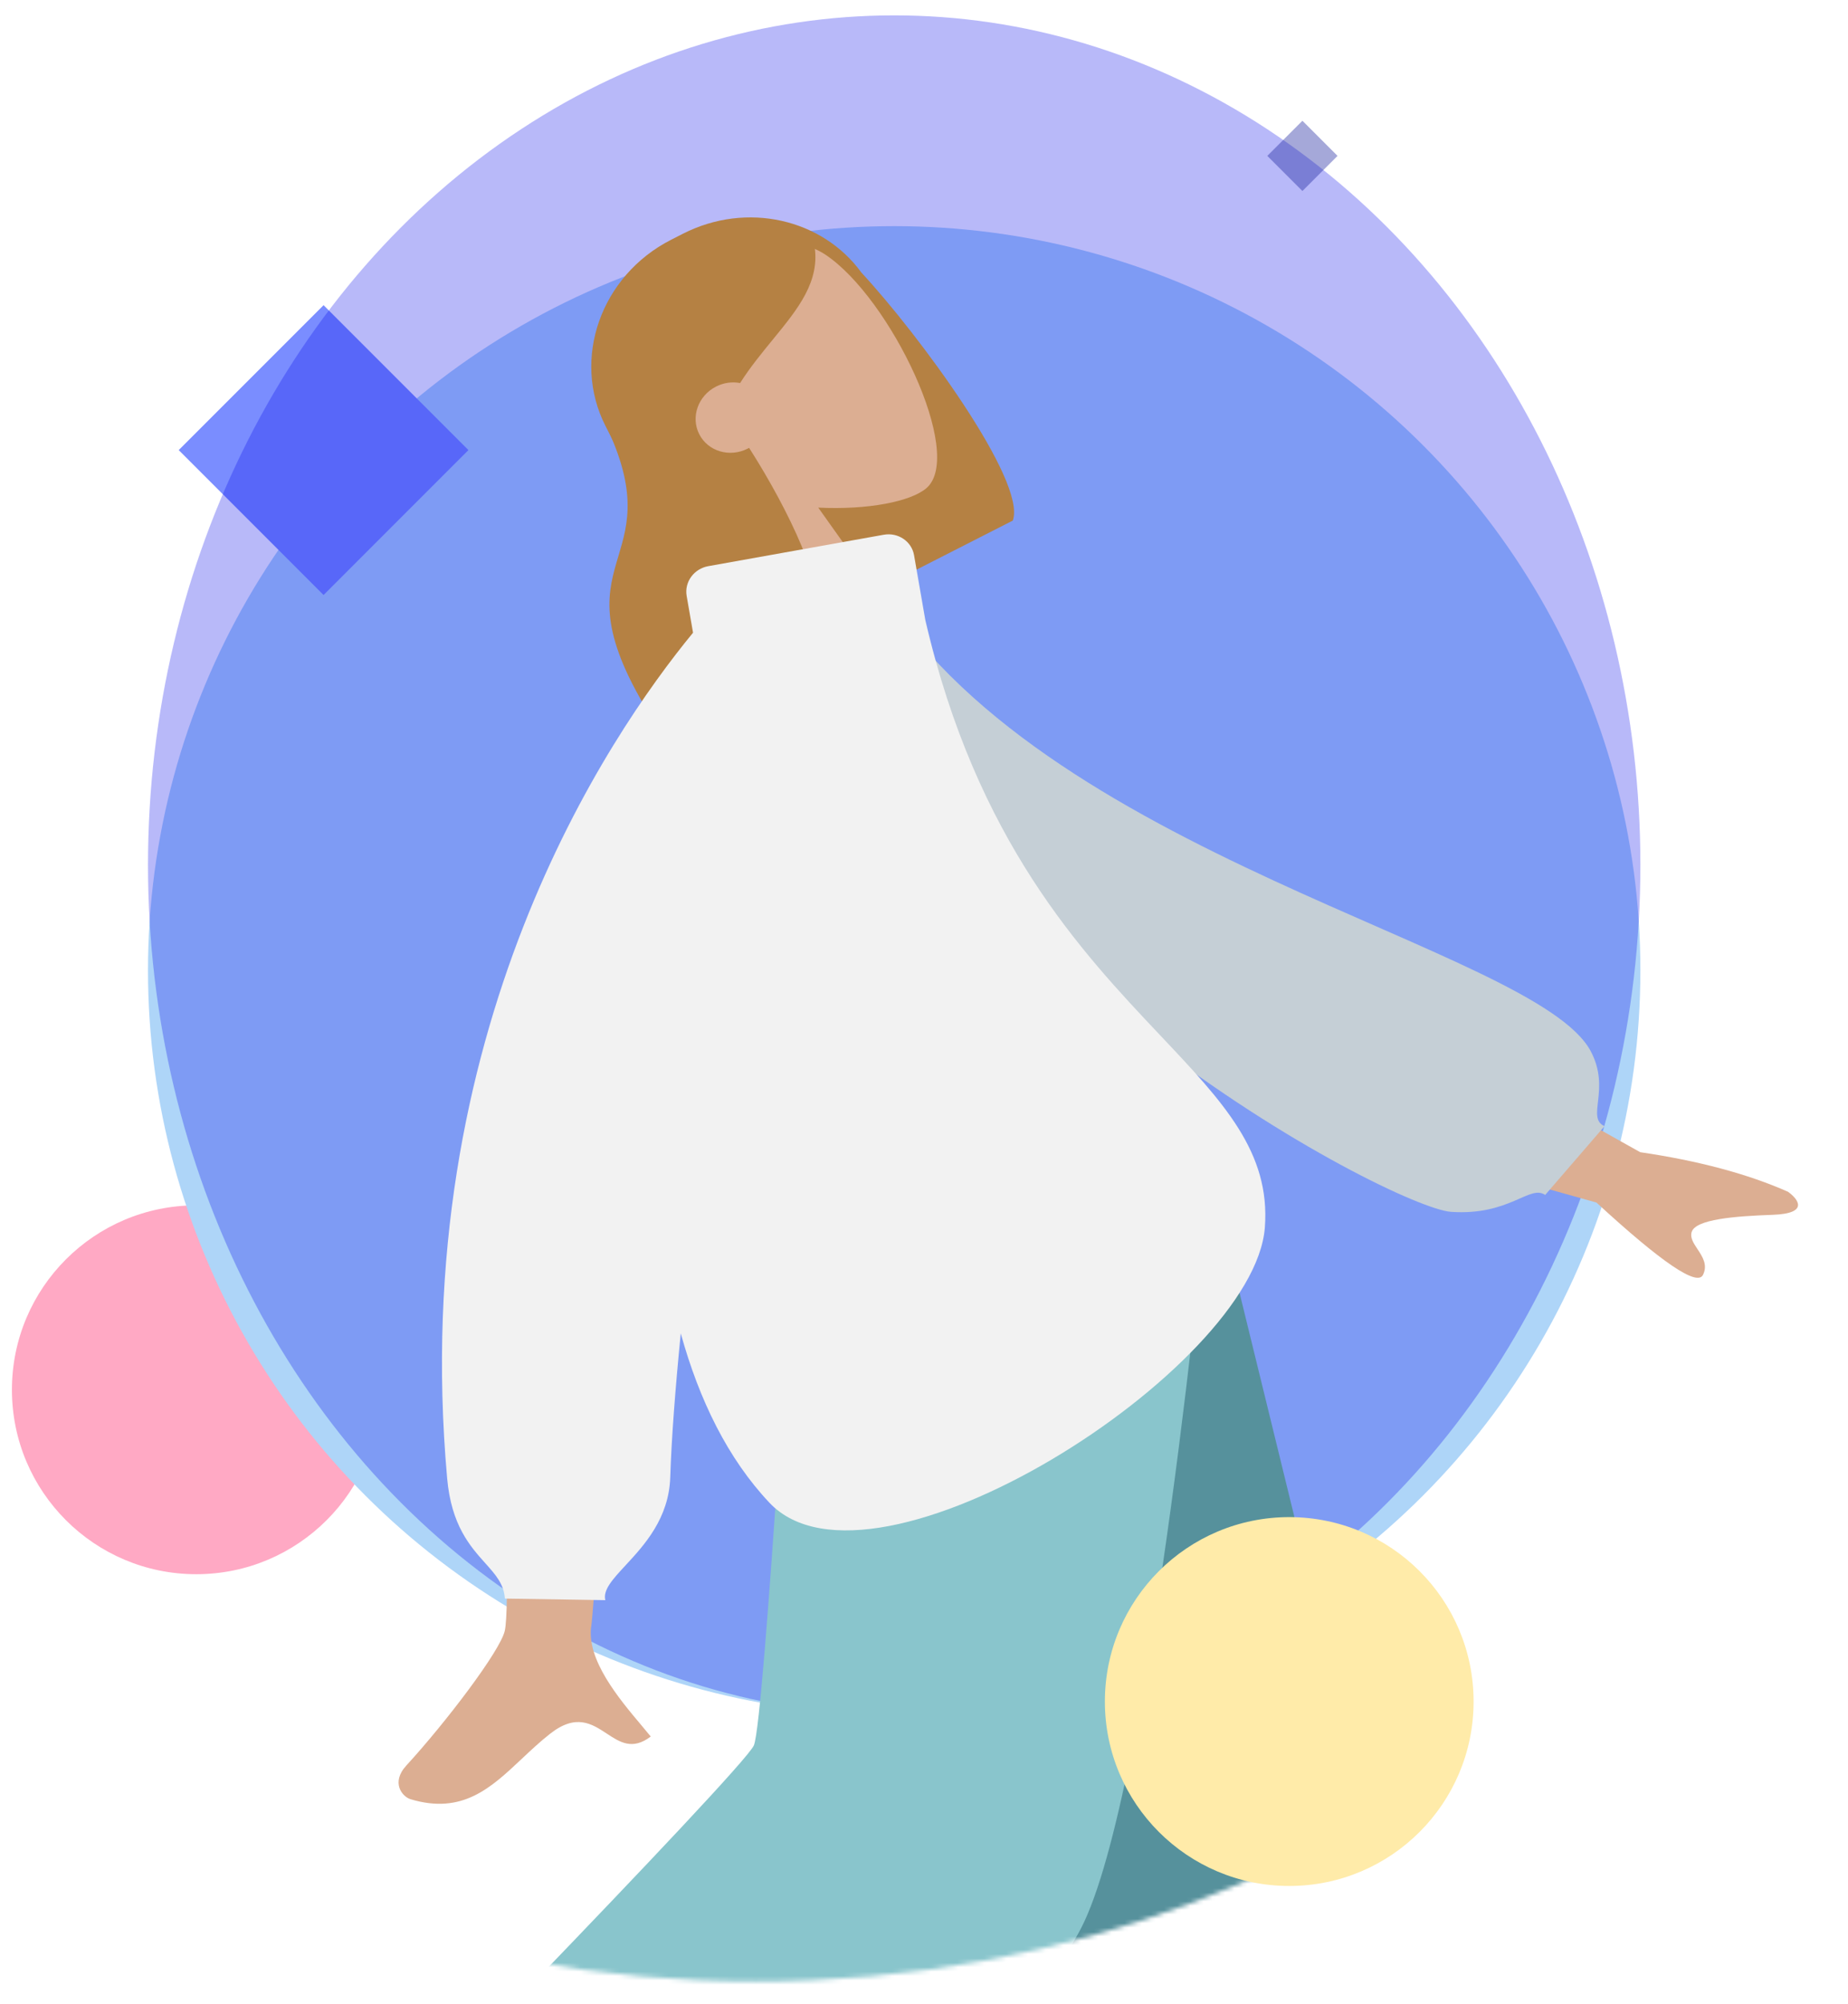 <svg viewBox="-2.716 54.5 421.014 456.437" fill="none" xmlns="http://www.w3.org/2000/svg" xmlns:xlink="http://www.w3.org/1999/xlink" overflow="visible" width="421.014px" height="456.437px"><g id="Master/Composition/Space"><circle id="Oval" cx="42" cy="371" r="42" fill="#FFA9C4"/><ellipse id="Oval_2" cx="201" cy="275.5" rx="170" ry="169.5" fill="#AED5F8"/><path id="Polygon" fill-rule="evenodd" clip-rule="evenodd" d="M71 124L104 157L71 190L38 157L71 124Z" fill="#7A8DFF"/><g id="Character And Mask"><ellipse id="Mask" opacity="0.278" cx="201" cy="251.5" rx="170" ry="193.5" fill="#0007E9"/><mask id="mask0_410_65892dd4212c-fb7d-43bd-9ef6-fde08999efef" style="mask-type:luminance" maskUnits="userSpaceOnUse" x="-88" y="44" width="515" height="462" fill="#ffffff"><ellipse id="Mask_2" cx="169.405" cy="275.075" rx="256.983" ry="230.696" fill="#ffffff"/></mask><g mask="url(#mask0_410_65892dd4212c-fb7d-43bd-9ef6-fde08999efef)"><g id="Head/Front" transform="rotate(-27 34.636 124.278) translate(34.636 124.278) scale(1.515 1.442)"><g id="Head/Front/Long"><path id="Hair Back" fill-rule="evenodd" clip-rule="evenodd" d="M72.5 27C60.626 27 51 36.626 51 48.5V69.5C51 80.566 59.36 89.679 70.109 90.868C70.111 90.92 70.114 90.971 70.117 91.022H99.117C103.701 86.544 99.209 57.992 95.762 45.29C94.213 34.938 85.283 27 74.5 27H72.5Z" fill="#b58143"/><g id="Head"><path id="SKIN" fill-rule="evenodd" clip-rule="evenodd" d="M73.935 75.244C80.411 79.147 86.774 81.033 89.76 80.263C97.25 78.333 97.938 50.935 92.143 40.134C86.349 29.333 56.558 24.625 55.057 46.026C54.536 53.453 57.654 60.081 62.262 65.49L54 104H78L73.935 75.244Z" fill="#dcae92"/></g><path id="Hair Front" fill-rule="evenodd" clip-rule="evenodd" d="M51.881 46.15C52.578 45.461 53.252 44.795 53.921 44.198L53.889 43.421C53.889 43.421 61.421 28 73.001 28C84.571 28 88.23 33.379 91.34 37.951L91.349 37.963C89.722 43.545 84.819 45.804 79.274 48.358C76.887 49.457 74.381 50.612 71.966 52.109C71.02 51.341 69.814 50.88 68.5 50.88C65.462 50.88 63 53.343 63 56.38C63 59.418 65.462 61.88 68.5 61.88C68.584 61.88 68.667 61.879 68.75 61.875C69.856 73.753 69.413 87.317 66.117 90.537H37.117C36.285 76.073 40.026 71.947 43.85 67.731C47.447 63.764 51.117 59.717 51.117 46.903C51.375 46.651 51.63 46.399 51.881 46.151L51.881 46.15Z" fill="#b58143"/></g></g><g id="Character Lower Body"><path id="SKIN" fill-rule="evenodd" clip-rule="evenodd" d="M206.353 326.343L280.302 506.186L329.901 658.228H349.486L270.648 326.343L206.353 326.343Z" fill="#dcae92"/><path id="SKIN" fill-rule="evenodd" clip-rule="evenodd" d="M191.462 326.343C190.674 389.541 179.19 474.627 177.355 478.566C175.521 482.506 50.678 578.76 50.678 578.76L64.167 592.631C64.167 592.631 211.47 510.105 218.287 499.098C225.103 488.091 247.295 386.803 265.113 326.343H191.462Z" fill="#dcae92"/><path id="Pant" fill-rule="evenodd" clip-rule="evenodd" d="M256.073 642.568L349.191 632.857L274.153 326.343H196.776L256.073 642.568Z" fill="#56919c"/><path id="Pant" fill-rule="evenodd" clip-rule="evenodd" d="M69.939 556.383L131.019 625.851C131.019 625.851 227.521 524.579 243.541 493.691C259.561 462.803 272.343 326.343 272.343 326.343H178.446C178.446 326.343 171.464 446.394 169.033 451.981C166.602 457.568 69.939 556.383 69.939 556.383Z" fill="#89c5cc"/></g><g id="Upper Body" transform="rotate(-14 -3.603 230.938) translate(-3.603 230.938) scale(1.504 1.449)"><g id="Upper Body/Turtle Neck"><path id="SKIN" fill-rule="evenodd" clip-rule="evenodd" d="M43.398 149.908C46.328 143.963 60.97 67.45 60.97 67.45L82.867 67.532C82.867 67.532 57.851 148.583 56.308 152.406C54.304 157.372 57.708 164.587 60.016 169.48C60.373 170.237 60.704 170.938 60.985 171.567C57.782 173 56.243 171.268 54.622 169.442C52.79 167.379 50.851 165.197 46.288 167.32C44.525 168.14 42.857 169.109 41.227 170.057C35.597 173.329 30.425 176.336 23.389 171.994C22.274 171.306 21.051 168.715 24.005 166.69C31.362 161.645 41.965 152.815 43.398 149.908ZM227.821 120.095L199.493 92.46L190.084 108.74L219.542 126.108C226.928 137.743 231.266 142.77 232.556 141.19C233.643 139.857 233.145 138.396 232.686 137.051C232.328 136.003 231.994 135.025 232.453 134.231C233.5 132.42 239.414 133.457 244.984 134.682C250.554 135.906 249.265 133.17 248.081 131.742C242.817 127.493 236.063 123.611 227.821 120.095Z" fill="#dcae92"/><path id="Clothes Back" fill-rule="evenodd" clip-rule="evenodd" d="M127.695 5.332L136.342 3.849C149.964 52.001 219.953 84.823 224.249 102.823C225.825 109.425 221.074 112.762 223.528 114.772L212.288 123C210.385 120.779 206.323 124.841 197.841 122C189.359 119.159 127.695 62.348 127.695 5.332Z" fill="#c5cfd6"/><path id="Clothes Front" fill-rule="evenodd" clip-rule="evenodd" d="M112.316 -4.721C110.112 -4.875 108.201 -3.214 108.046 -1.01L107.637 4.848C91.363 17.371 51.03 54.793 40.519 124.457C39.415 131.775 41.412 135.694 43.007 138.826C44.099 140.968 45.002 142.742 44.597 144.983L59.306 149.043C59.306 147.389 61.16 146.13 63.552 144.506C67.03 142.145 71.645 139.012 73.351 132.767C74.969 126.848 77.337 119.454 80.167 111.229C80.434 122.122 82.5 132.14 87 140.438C98.227 161.139 163.109 138.436 169.887 117.318C173.505 106.049 168.372 96.588 161.584 84.075C152.967 68.192 141.683 47.392 142.241 11.734L142.961 1.432C143.115 -0.772 141.454 -2.684 139.25 -2.838L112.316 -4.721Z" fill="#f2f2f2"/></g></g></g></g><circle id="Oval_3" cx="291" cy="442" r="42" fill="#FFEBA9"/><path id="Polygon_2" opacity="0.399" fill-rule="evenodd" clip-rule="evenodd" d="M294 82L302 90L294 98L286 90L294 82Z" fill="#2026A2"/></g></svg>